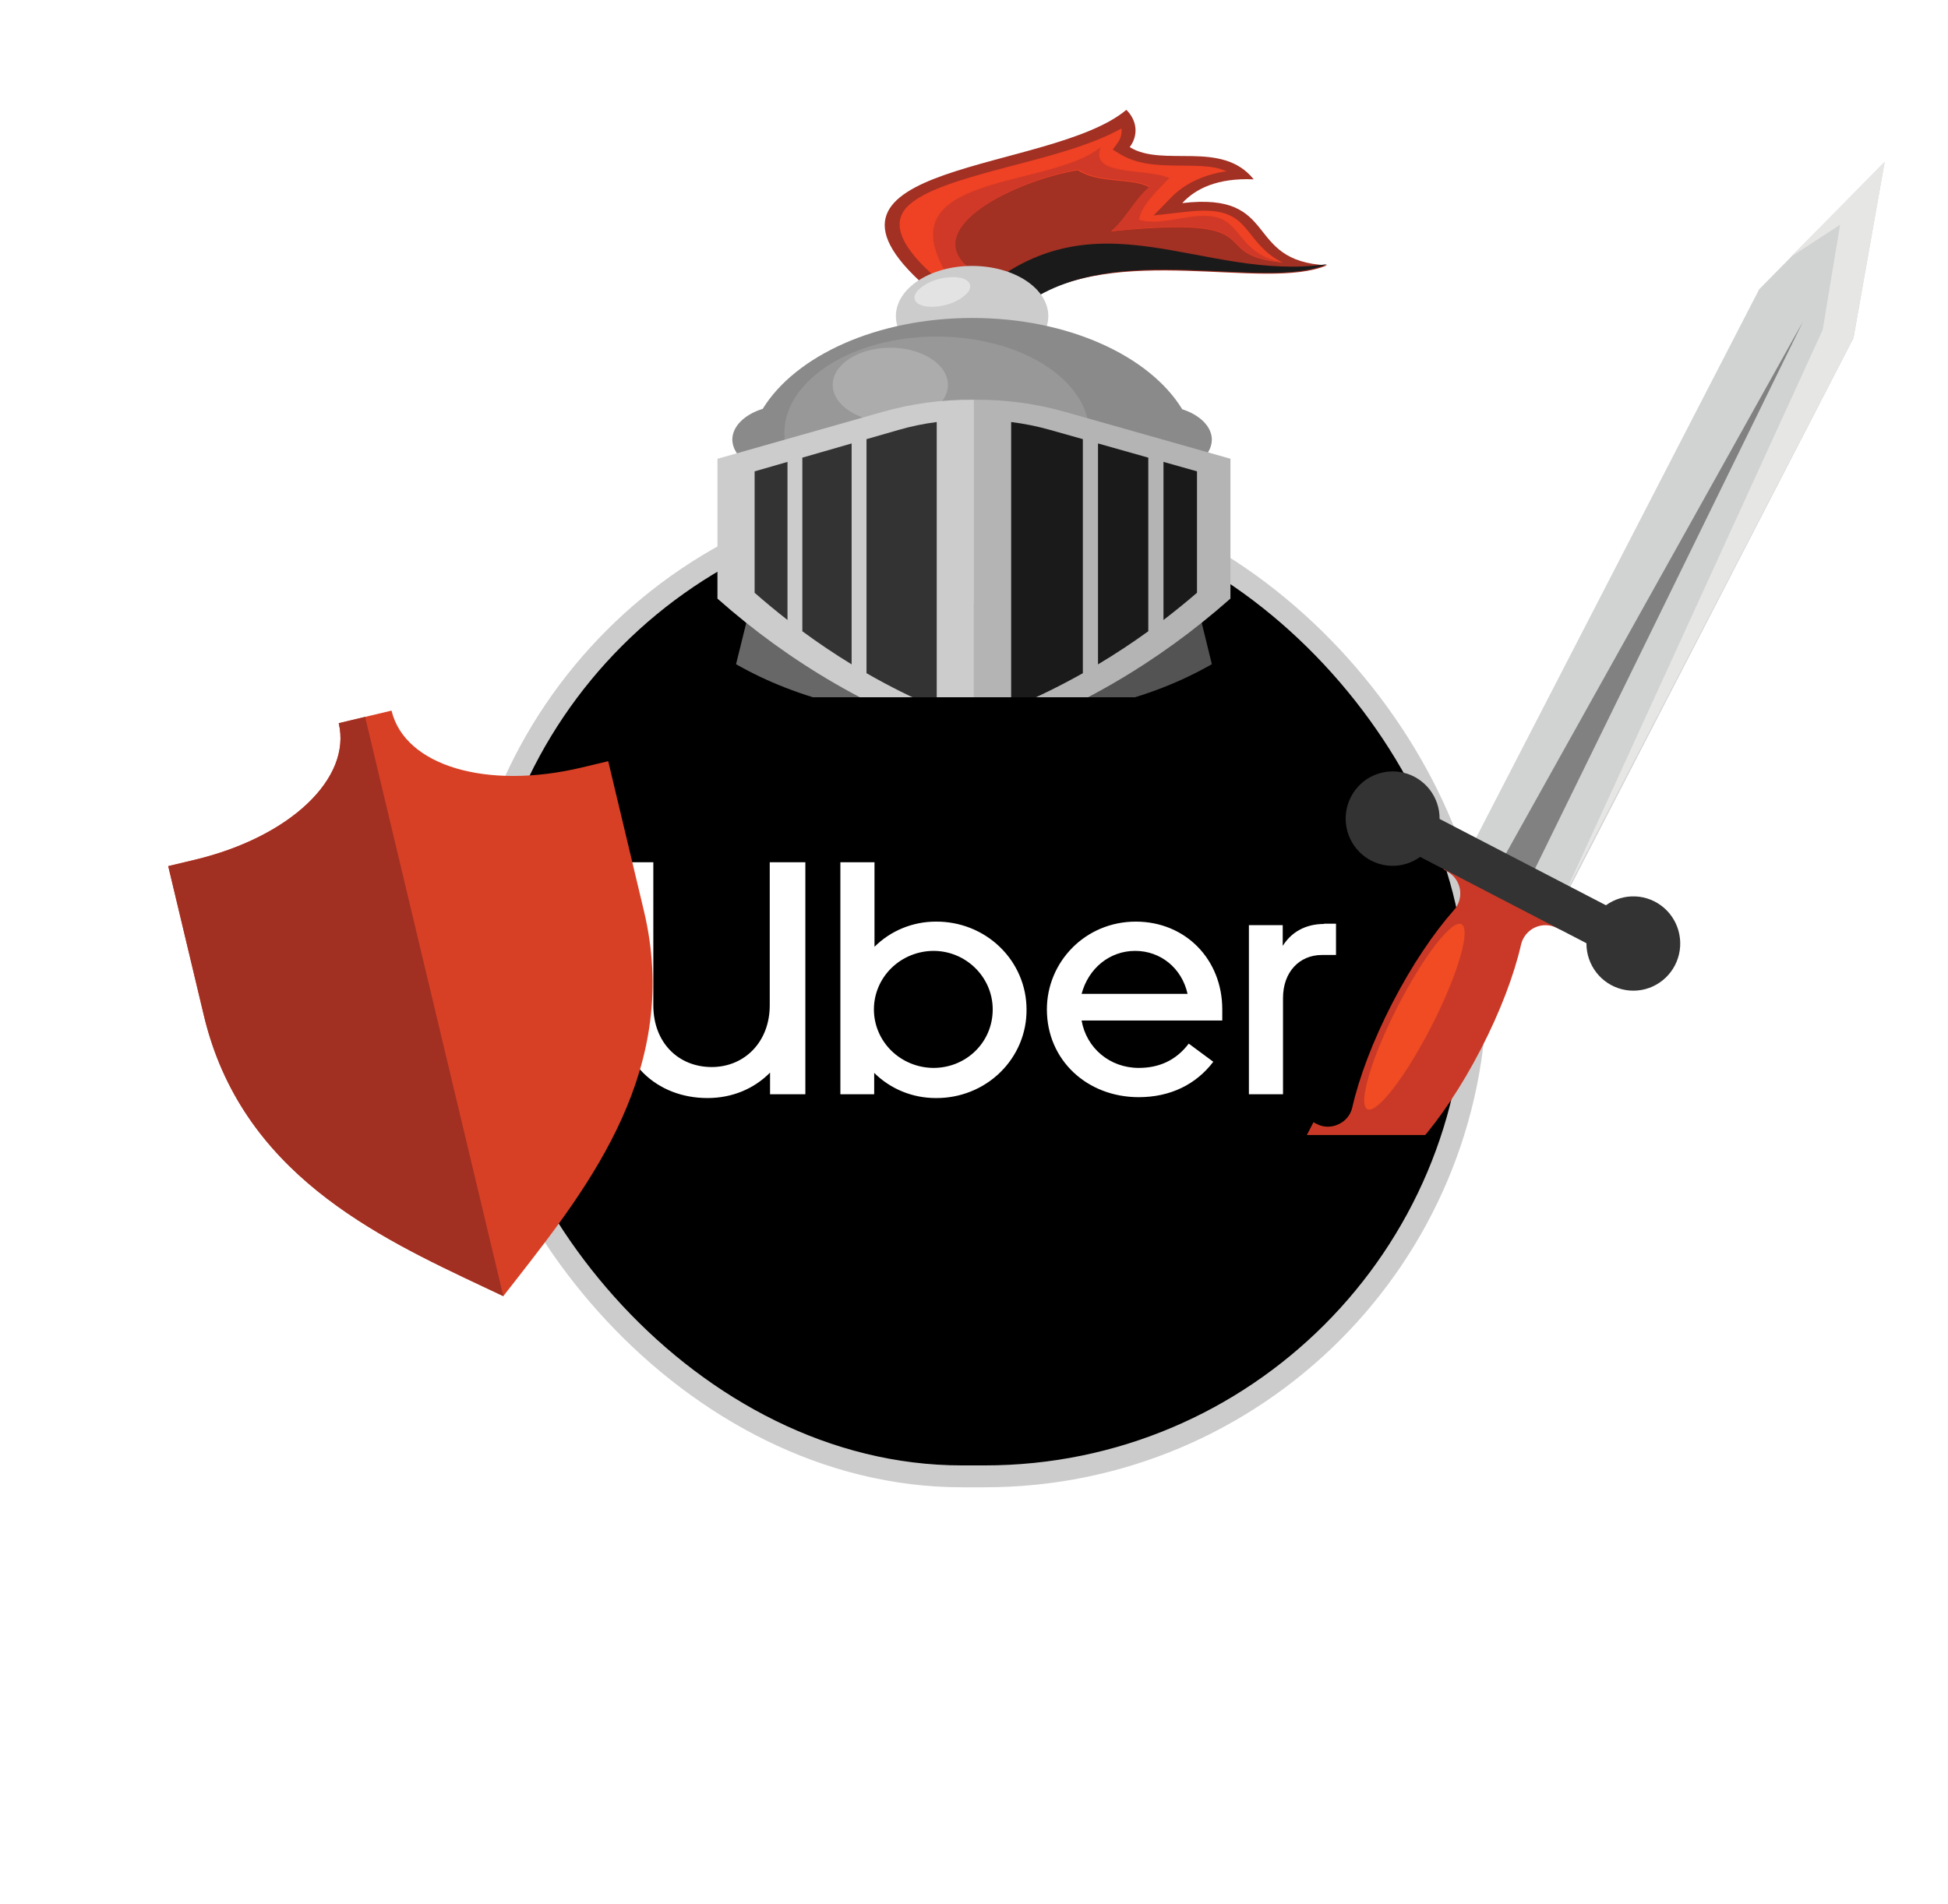 <svg width="89" height="87" viewBox="0 0 89 87" fill="none" xmlns="http://www.w3.org/2000/svg">
<rect x="21.502" y="22.576" width="45.934" height="44.888" rx="22.444" fill="black"/>
<rect x="21.502" y="22.576" width="45.934" height="44.888" rx="22.444" stroke="#CDCCCC"/>
<path d="M28.222 39.402L28.222 46.032C28.222 48.532 30 50.177 32.324 50.177C33.459 50.177 34.457 49.749 35.182 49.014L35.182 50.003L36.795 50.003L36.795 39.402L35.168 39.402L35.168 45.939C35.168 47.623 34.006 48.76 32.516 48.76C30.998 48.76 29.849 47.65 29.849 45.939L29.849 39.402L28.222 39.402ZM38.395 39.402L38.395 50.003L39.94 50.003L39.94 49.027C40.308 49.392 40.746 49.682 41.23 49.88C41.714 50.077 42.233 50.178 42.757 50.177C43.303 50.182 43.844 50.081 44.349 49.879C44.854 49.678 45.313 49.38 45.699 49.002C46.085 48.625 46.39 48.176 46.596 47.683C46.802 47.189 46.906 46.66 46.9 46.126C46.9 45.596 46.793 45.071 46.584 44.582C46.375 44.093 46.07 43.649 45.684 43.276C45.299 42.903 44.842 42.608 44.34 42.409C43.837 42.21 43.299 42.11 42.757 42.115C42.235 42.114 41.718 42.216 41.237 42.413C40.755 42.611 40.319 42.9 39.954 43.265L39.954 39.402L38.395 39.402ZM51.891 42.115C49.58 42.115 47.83 43.96 47.83 46.126C47.83 48.439 49.662 50.137 52.028 50.137C53.477 50.137 54.653 49.548 55.433 48.519L54.311 47.69C53.723 48.466 52.944 48.8 52.028 48.8C50.702 48.8 49.635 47.891 49.416 46.634L55.843 46.634L55.843 46.126C55.843 43.84 54.161 42.115 51.891 42.115ZM60.492 42.222C59.63 42.222 58.988 42.61 58.605 43.225L58.605 42.276L57.06 42.276L57.06 50.003L58.618 50.003L58.618 45.605C58.618 44.415 59.37 43.639 60.396 43.639L61.039 43.639L61.039 42.209L60.492 42.209M51.864 43.452C53.026 43.452 53.997 44.241 54.257 45.417L49.416 45.417C49.731 44.241 50.702 43.452 51.864 43.452ZM42.648 43.452C44.138 43.452 45.355 44.656 45.355 46.126C45.355 47.637 44.138 48.8 42.648 48.8C41.925 48.796 41.233 48.513 40.723 48.012C40.213 47.511 39.927 46.833 39.927 46.126C39.927 45.419 40.213 44.741 40.723 44.24C41.233 43.739 41.925 43.456 42.648 43.452Z" fill="white"/>
<g filter="url(#filter0_d_182_2542)">
<path d="M22.995 55.229L23.606 54.447C26.959 50.145 31.129 44.792 29.418 37.619L27.788 30.784L26.582 31.072C22.227 32.111 18.49 30.993 17.888 28.472L15.476 29.047C16.078 31.568 13.247 34.253 8.892 35.291L7.686 35.579L9.317 42.414C11.028 49.587 17.166 52.481 22.098 54.806L22.995 55.229Z" fill="#D84025"/>
</g>
<g filter="url(#filter1_d_182_2542)">
<path d="M8.892 35.291C13.247 34.253 16.077 31.568 15.476 29.047L16.682 28.759L22.996 55.227L22.995 55.229L22.098 54.806C17.166 52.48 11.028 49.587 9.317 42.414L7.686 35.579L8.892 35.291Z" fill="#A13023"/>
</g>
<g clip-path="url(#clip0_182_2542)">
<g filter="url(#filter2_d_182_2542)">
<path fill-rule="evenodd" clip-rule="evenodd" d="M54.444 22.588C54.753 23.844 55.061 25.099 55.367 26.352C52.543 27.968 48.977 28.871 44.498 28.872V23.689L54.444 22.588Z" fill="#535353"/>
<path fill-rule="evenodd" clip-rule="evenodd" d="M34.56 22.588C34.246 23.844 33.936 25.099 33.628 26.352C36.458 27.968 40.016 28.871 44.498 28.872V23.689L34.56 22.588Z" fill="#676767"/>
<path fill-rule="evenodd" clip-rule="evenodd" d="M42.274 9.076C35.822 3.369 48.023 3.91 51.461 1.019C51.704 1.26 51.848 1.551 51.875 1.854C51.902 2.157 51.812 2.459 51.614 2.723C53.141 3.672 55.824 2.378 57.279 4.195C55.63 4.124 54.626 4.618 54.014 5.28C58.536 4.756 56.767 7.943 60.632 8.123C57.753 9.342 50.99 7.001 46.809 9.851C44.921 9.798 44.162 9.133 42.274 9.076Z" fill="#A23023"/>
<path fill-rule="evenodd" clip-rule="evenodd" d="M60.63 8.07C57.78 9.33 51.067 6.93 46.916 9.851C46.144 9.818 45.384 9.684 44.667 9.455C50.096 4.661 54.914 8.917 60.632 8.07H60.63Z" fill="#1A1A1A"/>
<path fill-rule="evenodd" clip-rule="evenodd" d="M42.651 8.591C43.397 8.649 44.127 8.783 44.824 8.989L44.873 9.001C44.63 8.73 44.391 8.459 44.156 8.187C42.02 6.371 46.514 4.222 49.24 3.781C50.221 4.415 51.734 4.115 52.508 4.56C51.84 5.1 51.426 6.034 50.756 6.573C58.408 5.799 54.922 7.641 58.594 7.998C58.347 7.873 58.123 7.725 57.926 7.557C56.697 6.512 56.879 5.372 54.199 5.677L52.707 5.846C52.971 5.573 53.236 5.301 53.504 5.03C54.108 4.399 55.018 3.968 56.041 3.827C55.801 3.722 55.537 3.652 55.262 3.621C55.001 3.591 54.736 3.575 54.471 3.573C53.279 3.552 52.141 3.622 51.193 3.052L50.84 2.837C50.91 2.742 50.981 2.649 51.045 2.556C51.204 2.347 51.27 2.107 51.236 1.868C50.006 2.562 48.305 3.029 46.848 3.416C45.694 3.721 44.483 4.026 43.389 4.406C42.617 4.678 41.75 5.054 41.34 5.57C40.596 6.531 41.746 7.78 42.651 8.591Z" fill="#EF4123"/>
<path fill-rule="evenodd" clip-rule="evenodd" d="M43.726 8.717C44.114 8.793 44.496 8.884 44.872 8.989L44.921 9.001C44.678 8.728 44.44 8.455 44.206 8.182C42.078 6.354 46.556 4.191 49.272 3.747C50.25 4.386 51.757 4.083 52.529 4.532C51.864 5.075 51.451 6.014 50.783 6.558C58.408 5.778 54.935 7.632 58.594 7.991C56.689 7.618 56.724 6.271 55.641 5.947C54.559 5.623 53.13 6.369 52.039 6.045C52.154 5.42 52.67 4.912 53.422 4.137C52.378 3.663 49.746 4.087 50.293 2.717C47.951 4.659 40.406 3.855 43.269 8.55L43.726 8.717Z" fill="#D03927"/>
<path d="M44.413 12.738C46.336 12.738 47.895 11.711 47.895 10.445C47.895 9.179 46.336 8.152 44.413 8.152C42.49 8.152 40.931 9.179 40.931 10.445C40.931 11.711 42.49 12.738 44.413 12.738Z" fill="#CDCCCC"/>
<path fill-rule="evenodd" clip-rule="evenodd" d="M44.428 10.53C48.793 10.53 52.523 12.261 54.014 14.702C54.816 14.959 55.367 15.489 55.367 16.095C55.363 16.297 55.302 16.496 55.188 16.679C55.075 16.861 54.911 17.024 54.707 17.157C54.633 20.727 50.059 23.607 44.428 23.607C38.796 23.607 34.239 20.733 34.153 17.172C33.94 17.039 33.768 16.874 33.648 16.687C33.528 16.5 33.463 16.296 33.458 16.089C33.458 15.477 34.028 14.936 34.847 14.683C36.346 12.248 40.069 10.53 44.428 10.53Z" fill="#8B8A8A"/>
<path fill-rule="evenodd" clip-rule="evenodd" d="M42.799 20.211C46.637 20.211 49.763 18.231 49.763 15.795C49.763 13.359 46.631 11.379 42.799 11.379C38.967 11.379 35.836 13.359 35.836 15.795C35.836 18.231 38.959 20.211 42.799 20.211Z" fill="#989898"/>
<path fill-rule="evenodd" clip-rule="evenodd" d="M40.676 15.285C42.127 15.285 43.309 14.522 43.309 13.587C43.309 12.652 42.127 11.889 40.676 11.889C39.226 11.889 38.044 12.651 38.044 13.587C38.044 14.524 39.238 15.285 40.676 15.285Z" fill="#ACACAC"/>
<path fill-rule="evenodd" clip-rule="evenodd" d="M44.498 14.267H44.398C43.01 14.261 41.631 14.449 40.331 14.82L32.779 16.965V23.355C36.083 26.279 39.937 28.57 44.498 30.061V14.267Z" fill="#CDCCCC"/>
<path fill-rule="evenodd" clip-rule="evenodd" d="M42.799 15.285C42.197 15.362 41.607 15.484 41.036 15.651L39.589 16.068V26.762C40.61 27.351 41.682 27.886 42.797 28.363V15.285H42.799ZM38.909 16.264L36.657 16.913V24.846C37.369 25.37 38.119 25.877 38.909 26.359V16.264ZM35.979 17.107L34.477 17.539V23.087C34.958 23.51 35.459 23.924 35.979 24.331V17.107Z" fill="#333333"/>
<path fill-rule="evenodd" clip-rule="evenodd" d="M44.498 14.266H44.597C45.982 14.262 47.357 14.45 48.654 14.82L56.216 16.963V23.353C52.91 26.279 49.057 28.57 44.498 30.061V14.266Z" fill="#B4B4B4"/>
<path fill-rule="evenodd" clip-rule="evenodd" d="M46.196 15.285C46.81 15.362 47.413 15.484 47.995 15.651L49.473 16.068V26.762C48.429 27.351 47.335 27.886 46.198 28.363V15.285H46.196ZM50.166 16.264L52.463 16.913V24.846C51.738 25.37 50.973 25.877 50.166 26.359V16.264ZM53.157 17.107L54.688 17.539V23.087C54.198 23.51 53.688 23.924 53.157 24.331V17.107Z" fill="#1A1A1A"/>
<path fill-rule="evenodd" clip-rule="evenodd" d="M43.534 8.662C44.186 8.662 44.499 8.967 44.233 9.341C44.065 9.541 43.824 9.709 43.533 9.828C43.243 9.946 42.911 10.013 42.572 10.02C41.922 10.02 41.609 9.717 41.875 9.341C42.043 9.141 42.284 8.974 42.574 8.855C42.864 8.736 43.195 8.67 43.534 8.662Z" fill="#E3E3E3"/>
</g>
</g>
<g clip-path="url(#clip1_182_2542)">
<g filter="url(#filter3_d_182_2542)">
<path fill-rule="evenodd" clip-rule="evenodd" d="M60.009 47.283L60.145 47.354C60.299 47.437 60.471 47.482 60.645 47.486C60.821 47.489 60.994 47.452 61.151 47.376C61.311 47.304 61.452 47.197 61.562 47.061C61.673 46.925 61.749 46.765 61.786 46.594C62.099 45.228 62.724 43.559 63.614 41.834C64.503 40.11 65.502 38.635 66.427 37.589C66.543 37.458 66.628 37.303 66.675 37.135C66.722 36.967 66.73 36.791 66.698 36.619C66.666 36.448 66.595 36.286 66.491 36.146C66.387 36.006 66.253 35.891 66.098 35.811L65.96 35.741L66.526 34.647L69.183 36.016L71.841 37.384L71.275 38.478L71.139 38.408C70.983 38.326 70.811 38.282 70.635 38.278C70.46 38.274 70.285 38.31 70.126 38.384C69.967 38.458 69.827 38.568 69.717 38.705C69.607 38.842 69.529 39.002 69.491 39.174C69.179 40.538 68.553 42.209 67.664 43.932C66.775 45.655 65.776 47.132 64.85 48.178C64.734 48.308 64.65 48.463 64.603 48.631C64.556 48.8 64.548 48.976 64.58 49.148C64.612 49.319 64.682 49.481 64.786 49.622C64.89 49.762 65.025 49.876 65.18 49.956L65.318 50.027L64.752 51.121L62.094 49.753L59.443 48.379L60.009 47.283Z" fill="#CA3927"/>
<path fill-rule="evenodd" clip-rule="evenodd" d="M66.773 38.234C67.212 38.463 66.603 40.541 65.412 42.874C64.221 45.206 62.9 46.913 62.469 46.685C62.039 46.456 62.64 44.377 63.831 42.045C65.022 39.713 66.335 38.005 66.773 38.234Z" fill="#F04B23"/>
<path fill-rule="evenodd" clip-rule="evenodd" d="M86.107 3.397L84.683 11.445L71.396 37.194L67.085 34.97L80.372 9.221L86.107 3.397Z" fill="#D1D2D2"/>
<path fill-rule="evenodd" clip-rule="evenodd" d="M81.808 7.744L84.07 6.271L83.275 11.073L71.332 37.194L84.677 11.445L86.107 3.397L81.808 7.744Z" fill="#E6E6E5"/>
<path fill-rule="evenodd" clip-rule="evenodd" d="M82.371 10.7L76.093 23.522L69.814 36.345L69.128 35.996L68.444 35.648L75.408 23.174L82.371 10.7Z" fill="#818181"/>
<path fill-rule="evenodd" clip-rule="evenodd" d="M65.772 33.423L73.372 37.367C73.763 37.084 74.237 36.942 74.718 36.963C75.199 36.984 75.659 37.168 76.023 37.484C76.388 37.8 76.636 38.231 76.727 38.706C76.819 39.182 76.748 39.674 76.528 40.104C76.307 40.535 75.948 40.877 75.51 41.078C75.071 41.278 74.579 41.324 74.111 41.208C73.644 41.092 73.229 40.821 72.933 40.439C72.637 40.057 72.478 39.586 72.481 39.102L64.882 35.158C64.49 35.442 64.015 35.585 63.534 35.564C63.052 35.543 62.591 35.359 62.226 35.042C61.86 34.726 61.612 34.295 61.52 33.819C61.428 33.342 61.499 32.849 61.72 32.418C61.941 31.987 62.301 31.644 62.74 31.443C63.179 31.243 63.672 31.197 64.141 31.313C64.609 31.429 65.025 31.701 65.321 32.083C65.617 32.466 65.776 32.938 65.772 33.423Z" fill="#333333"/>
</g>
</g>
<g filter="url(#filter4_d_182_2542)">
<path d="M15.89 72.097H16.814V77.425C16.814 78.521 16.526 79.381 15.95 80.005C15.374 80.621 14.562 80.929 13.514 80.929C12.475 80.929 11.671 80.617 11.102 79.993C10.527 79.369 10.239 78.533 10.239 77.485V72.097H11.15V77.437C11.15 78.365 11.383 79.041 11.847 79.465C12.278 79.865 12.851 80.065 13.562 80.065C14.315 80.065 14.89 79.841 15.29 79.393C15.691 78.929 15.89 78.293 15.89 77.485V72.097ZM24.872 77.857C24.872 78.401 24.756 78.905 24.524 79.369C24.292 79.833 23.964 80.209 23.54 80.497C23.108 80.785 22.616 80.929 22.064 80.929C21.08 80.929 20.308 80.481 19.748 79.585V80.845H18.896V71.749H19.772V76.165C20.372 75.237 21.136 74.773 22.064 74.773C22.912 74.773 23.596 75.093 24.116 75.733C24.62 76.357 24.872 77.065 24.872 77.857ZM21.896 80.173C22.52 80.173 23.028 79.953 23.42 79.513C23.796 79.065 23.984 78.521 23.984 77.881C23.984 76.977 23.66 76.309 23.012 75.877C22.7 75.661 22.328 75.553 21.896 75.553C21.304 75.545 20.796 75.773 20.372 76.237C19.948 76.701 19.744 77.237 19.76 77.845C19.76 78.485 19.96 79.029 20.36 79.477C20.768 79.941 21.28 80.173 21.896 80.173ZM31.676 78.133H26.852C26.884 78.717 27.104 79.201 27.512 79.585C27.912 79.977 28.404 80.173 28.988 80.173C29.444 80.173 29.832 80.065 30.152 79.849C30.472 79.625 30.7 79.309 30.836 78.901L31.604 79.141C31.436 79.701 31.112 80.145 30.632 80.473C30.136 80.793 29.592 80.953 29 80.953C28.44 80.953 27.924 80.813 27.452 80.533C26.98 80.253 26.62 79.877 26.372 79.405C26.108 78.941 25.976 78.425 25.976 77.857C25.976 77.313 26.1 76.809 26.348 76.345C26.58 75.873 26.928 75.493 27.392 75.205C27.84 74.917 28.336 74.773 28.88 74.773C29.48 74.773 29.992 74.909 30.416 75.181C30.848 75.445 31.168 75.809 31.376 76.273C31.584 76.713 31.688 77.237 31.688 77.845C31.688 77.949 31.684 78.045 31.676 78.133ZM26.864 77.389H30.812C30.756 76.845 30.556 76.397 30.212 76.045C29.876 75.709 29.432 75.541 28.88 75.541C28.376 75.541 27.932 75.721 27.548 76.081C27.164 76.457 26.936 76.893 26.864 77.389ZM33.193 74.881H34.045V76.057C34.325 75.489 34.733 75.105 35.269 74.905C35.485 74.825 35.721 74.785 35.977 74.785C36.129 74.785 36.225 74.793 36.265 74.809V75.733C36.201 75.717 36.089 75.709 35.929 75.709C35.281 75.709 34.809 75.925 34.513 76.357C34.217 76.789 34.069 77.313 34.069 77.929V80.845H33.193V74.881ZM39.43 76.849V76.561C39.43 75.409 39.71 74.361 40.27 73.417C40.822 72.465 41.602 71.701 42.61 71.125L42.97 71.689C41.202 72.825 40.318 74.453 40.318 76.573V76.837C40.318 78.941 41.202 80.565 42.97 81.709L42.61 82.297C41.602 81.713 40.822 80.945 40.27 79.993C39.71 79.049 39.43 78.001 39.43 76.849ZM50.027 72.097H50.951V77.425C50.951 78.521 50.663 79.381 50.087 80.005C49.511 80.621 48.699 80.929 47.651 80.929C46.611 80.929 45.807 80.617 45.239 79.993C44.663 79.369 44.375 78.533 44.375 77.485V72.097H45.287V77.437C45.287 78.365 45.519 79.041 45.983 79.465C46.415 79.865 46.987 80.065 47.699 80.065C48.451 80.065 49.027 79.841 49.427 79.393C49.827 78.929 50.027 78.293 50.027 77.485V72.097ZM56.525 80.845H53.261V72.097H56.405C57.221 72.081 57.893 72.273 58.421 72.673C58.957 73.065 59.225 73.605 59.225 74.293C59.225 74.525 59.185 74.765 59.105 75.013C59.057 75.165 58.985 75.317 58.889 75.469C58.665 75.821 58.333 76.097 57.893 76.297C58.509 76.457 58.961 76.773 59.249 77.245C59.489 77.645 59.609 78.045 59.609 78.445C59.609 79.261 59.301 79.873 58.685 80.281C58.101 80.657 57.381 80.845 56.525 80.845ZM56.333 72.937H54.173V75.985H56.261C56.949 75.985 57.457 75.837 57.785 75.541C58.121 75.245 58.289 74.865 58.289 74.401C58.289 73.905 58.101 73.537 57.725 73.297C57.349 73.057 56.885 72.937 56.333 72.937ZM56.369 76.801H54.173V80.005H56.549C57.117 80.005 57.613 79.877 58.037 79.621C58.461 79.357 58.673 78.945 58.673 78.385C58.673 77.713 58.321 77.253 57.617 77.005C57.265 76.869 56.849 76.801 56.369 76.801ZM61.44 80.845V72.097H66.912V72.949H62.364V75.973H66.528V76.825H62.364V79.993H66.96V80.845H61.44ZM75.266 80.845H74.15L71.558 77.305H69.782V80.845H68.858V72.097H71.894C72.942 72.097 73.722 72.353 74.234 72.865C74.722 73.353 74.966 73.949 74.966 74.653C74.966 75.357 74.738 75.929 74.282 76.369C73.826 76.801 73.254 77.061 72.566 77.149L75.266 80.845ZM69.782 72.961V76.465H71.81C72.578 76.465 73.15 76.277 73.526 75.901C73.862 75.565 74.03 75.157 74.03 74.677C74.03 74.189 73.854 73.781 73.502 73.453C73.158 73.125 72.602 72.961 71.834 72.961H69.782ZM79.525 76.561V76.849C79.525 78.009 79.249 79.061 78.697 80.005C78.137 80.949 77.353 81.713 76.345 82.297L75.985 81.709C77.753 80.565 78.637 78.941 78.637 76.837V76.573C78.637 74.453 77.753 72.825 75.985 71.689L76.345 71.125C77.353 71.693 78.137 72.453 78.697 73.405C79.249 74.357 79.525 75.409 79.525 76.561Z" fill="white"/>
</g>
<defs>
<filter id="filter0_d_182_2542" x="3.687" y="28.472" width="30.129" height="34.757" filterUnits="userSpaceOnUse" color-interpolation-filters="sRGB">
<feFlood flood-opacity="0" result="BackgroundImageFix"/>
<feColorMatrix in="SourceAlpha" type="matrix" values="0 0 0 0 0 0 0 0 0 0 0 0 0 0 0 0 0 0 127 0" result="hardAlpha"/>
<feOffset dy="4"/>
<feGaussianBlur stdDeviation="2"/>
<feComposite in2="hardAlpha" operator="out"/>
<feColorMatrix type="matrix" values="0 0 0 0 0 0 0 0 0 0 0 0 0 0 0 0 0 0 0.25 0"/>
<feBlend mode="normal" in2="BackgroundImageFix" result="effect1_dropShadow_182_2542"/>
<feBlend mode="normal" in="SourceGraphic" in2="effect1_dropShadow_182_2542" result="shape"/>
</filter>
<filter id="filter1_d_182_2542" x="3.687" y="28.759" width="23.31" height="34.47" filterUnits="userSpaceOnUse" color-interpolation-filters="sRGB">
<feFlood flood-opacity="0" result="BackgroundImageFix"/>
<feColorMatrix in="SourceAlpha" type="matrix" values="0 0 0 0 0 0 0 0 0 0 0 0 0 0 0 0 0 0 127 0" result="hardAlpha"/>
<feOffset dy="4"/>
<feGaussianBlur stdDeviation="2"/>
<feComposite in2="hardAlpha" operator="out"/>
<feColorMatrix type="matrix" values="0 0 0 0 0 0 0 0 0 0 0 0 0 0 0 0 0 0 0.25 0"/>
<feBlend mode="normal" in2="BackgroundImageFix" result="effect1_dropShadow_182_2542"/>
<feBlend mode="normal" in="SourceGraphic" in2="effect1_dropShadow_182_2542" result="shape"/>
</filter>
<filter id="filter2_d_182_2542" x="22.779" y="-4.981" width="47.853" height="49.042" filterUnits="userSpaceOnUse" color-interpolation-filters="sRGB">
<feFlood flood-opacity="0" result="BackgroundImageFix"/>
<feColorMatrix in="SourceAlpha" type="matrix" values="0 0 0 0 0 0 0 0 0 0 0 0 0 0 0 0 0 0 127 0" result="hardAlpha"/>
<feOffset dy="4"/>
<feGaussianBlur stdDeviation="5"/>
<feComposite in2="hardAlpha" operator="out"/>
<feColorMatrix type="matrix" values="0 0 0 0 0 0 0 0 0 0 0 0 0 0 0 0 0 0 0.5 0"/>
<feBlend mode="normal" in2="BackgroundImageFix" result="effect1_dropShadow_182_2542"/>
<feBlend mode="normal" in="SourceGraphic" in2="effect1_dropShadow_182_2542" result="shape"/>
</filter>
<filter id="filter3_d_182_2542" x="49.443" y="-2.603" width="46.665" height="67.724" filterUnits="userSpaceOnUse" color-interpolation-filters="sRGB">
<feFlood flood-opacity="0" result="BackgroundImageFix"/>
<feColorMatrix in="SourceAlpha" type="matrix" values="0 0 0 0 0 0 0 0 0 0 0 0 0 0 0 0 0 0 127 0" result="hardAlpha"/>
<feOffset dy="4"/>
<feGaussianBlur stdDeviation="5"/>
<feComposite in2="hardAlpha" operator="out"/>
<feColorMatrix type="matrix" values="0 0 0 0 0 0 0 0 0 0 0 0 0 0 0 0 0 0 0.5 0"/>
<feBlend mode="normal" in2="BackgroundImageFix" result="effect1_dropShadow_182_2542"/>
<feBlend mode="normal" in="SourceGraphic" in2="effect1_dropShadow_182_2542" result="shape"/>
</filter>
<filter id="filter4_d_182_2542" x="8.238" y="71.125" width="73.287" height="15.172" filterUnits="userSpaceOnUse" color-interpolation-filters="sRGB">
<feFlood flood-opacity="0" result="BackgroundImageFix"/>
<feColorMatrix in="SourceAlpha" type="matrix" values="0 0 0 0 0 0 0 0 0 0 0 0 0 0 0 0 0 0 127 0" result="hardAlpha"/>
<feOffset dy="2"/>
<feGaussianBlur stdDeviation="1"/>
<feComposite in2="hardAlpha" operator="out"/>
<feColorMatrix type="matrix" values="0 0 0 0 0 0 0 0 0 0 0 0 0 0 0 0 0 0 0.5 0"/>
<feBlend mode="normal" in2="BackgroundImageFix" result="effect1_dropShadow_182_2542"/>
<feBlend mode="normal" in="SourceGraphic" in2="effect1_dropShadow_182_2542" result="shape"/>
</filter>
<clipPath id="clip0_182_2542">
<rect width="30.571" height="31.865" fill="white" transform="translate(31.93)"/>
</clipPath>
<clipPath id="clip1_182_2542">
<rect width="28.884" height="51.868" fill="white" transform="translate(59.613)"/>
</clipPath>
</defs>
</svg>
